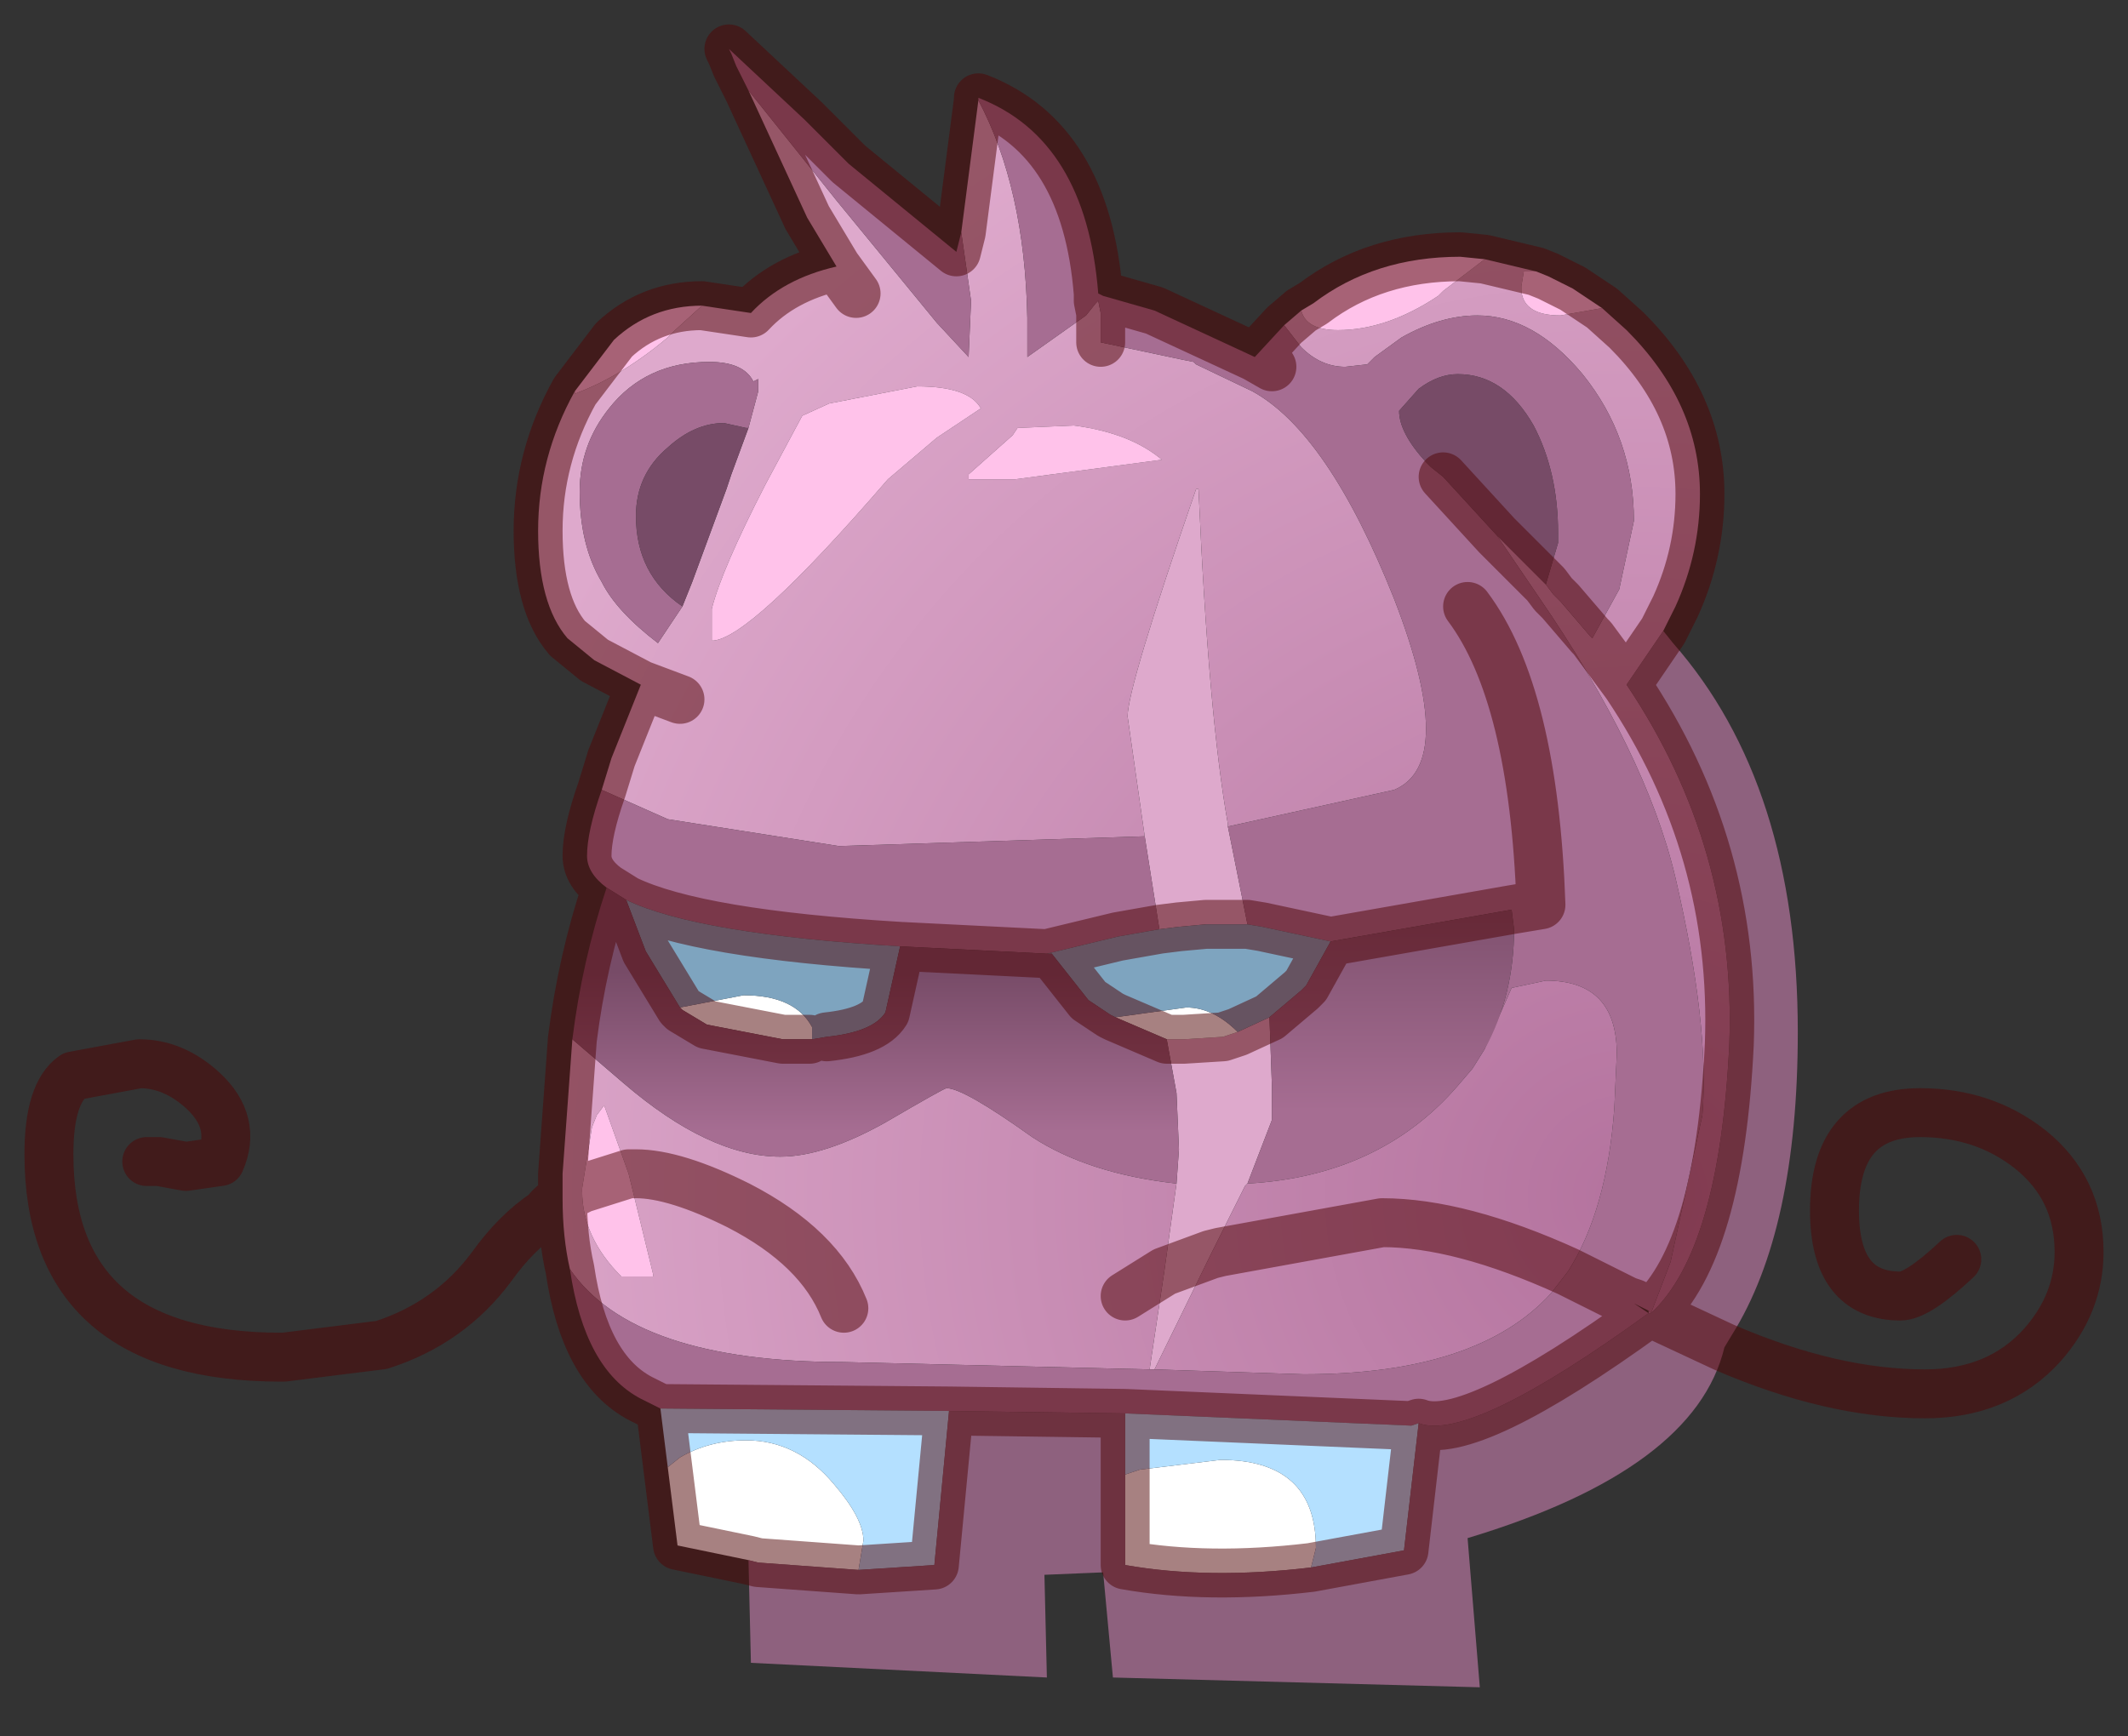 <?xml version="1.0" encoding="UTF-8" standalone="no"?>
<svg xmlns:xlink="http://www.w3.org/1999/xlink" height="35.5px" width="43.5px" xmlns="http://www.w3.org/2000/svg">
  <rect width="100%" height="100%" fill="#333333" stroke="none"/>
  <g transform="matrix(1.0, 0.0, 0.0, 1.0, 1, 1)">
    <path d="M24.1 15.9 L24.5 17.9 24.1 17.9 23.65 17.9 23.1 17.95 22.7 18.0 22.4 16.1 22.05 13.65 Q22.05 13.05 23.45 9.0 L23.5 9.0 Q23.7 13.6 24.1 15.85 L24.1 15.9 M23.05 23.2 L23.1 22.5 23.05 21.35 22.85 20.25 23.1 20.25 23.2 20.25 24.0 20.2 24.3 20.1 24.95 19.8 25.0 21.2 25.0 21.9 24.5 23.2 24.45 23.25 23.75 24.65 22.6 27.0 22.5 27.0 22.8 25.0 23.05 23.2 M22.8 25.0 L23.75 24.65 22.8 25.0" fill="#dea9cc" fill-rule="evenodd" stroke="none"/>
    <path d="M25.8 31.05 Q23.7 31.3 22.0 31.0 L22.0 29.15 22.3 29.05 23.95 28.85 Q25.9 28.85 25.9 30.65 L25.8 31.05 M16.55 31.1 L14.5 30.95 14.3 30.9 12.85 30.6 12.65 29.0 12.9 28.8 Q13.5 28.45 14.25 28.45 15.3 28.45 16.05 29.35 16.65 30.05 16.65 30.5 L16.55 31.1 M15.6 20.25 L15.55 20.25 15.0 20.25 13.45 19.95 12.95 19.65 12.9 19.6 14.2 19.35 Q15.25 19.35 15.6 20.0 L15.6 20.25 M22.85 20.25 L21.8 19.8 23.25 19.6 Q23.8 19.6 24.3 20.1 L24.0 20.2 23.2 20.25 23.1 20.25 22.85 20.25" fill="#ffffff" fill-rule="evenodd" stroke="none"/>
    <path d="M31.75 5.3 L32.25 5.75 Q33.75 7.25 33.75 9.1 33.75 10.3 33.25 11.4 L33.0 11.9 32.25 13.0 31.55 12.05 32.25 13.0 Q34.5 16.35 34.35 20.35 34.15 24.55 32.75 25.85 L32.7 25.85 32.7 25.8 32.75 25.85 33.15 24.8 33.8 21.8 Q33.95 19.95 33.25 16.95 32.65 14.4 30.45 11.2 L29.6 9.95 30.6 10.95 30.75 11.15 30.9 11.3 31.5 12.0 31.55 12.05 32.1 11.05 32.4 9.65 Q32.4 7.95 31.35 6.65 30.35 5.45 29.2 5.45 28.45 5.45 27.65 5.9 L27.1 6.3 26.95 6.45 26.5 6.5 Q26.0 6.5 25.6 6.1 L25.25 5.65 25.6 5.35 Q25.7 5.75 26.35 5.75 27.35 5.75 28.4 5.05 L28.5 4.95 29.35 4.3 30.4 4.55 30.15 4.55 30.1 4.85 30.1 4.95 Q30.15 5.45 30.9 5.45 L31.75 5.3 M21.45 5.15 L21.5 5.4 21.5 6.0 23.15 6.35 23.4 6.4 23.45 6.45 24.6 7.0 Q26.15 7.85 27.5 11.25 28.8 14.6 27.5 15.15 L24.1 15.9 24.1 15.85 Q23.7 13.6 23.5 9.0 L23.45 9.0 Q22.05 13.05 22.05 13.65 L22.4 16.1 16.15 16.3 12.65 15.75 11.3 15.15 11.5 14.5 12.1 13.0 11.15 12.5 10.6 12.05 Q10.0 11.35 10.0 9.85 10.0 8.35 10.75 7.0 L10.75 7.05 Q11.7 6.7 12.65 5.9 L12.8 5.75 13.35 5.25 14.35 5.4 Q15.0 4.7 16.1 4.45 L15.5 3.45 14.3 0.85 16.1 3.1 18.15 5.6 18.8 6.3 18.85 5.15 18.65 3.75 19.0 1.05 Q19.95 2.85 20.0 5.5 L20.0 6.3 21.2 5.45 21.4 5.2 21.45 5.15 M20.95 7.7 L19.8 7.75 19.7 7.9 18.8 8.7 18.8 8.8 19.75 8.8 22.75 8.4 Q22.1 7.85 20.95 7.7 M10.7 20.25 L11.75 21.15 Q13.5 22.65 14.95 22.65 15.85 22.65 17.1 21.95 18.3 21.25 18.35 21.25 18.7 21.25 20.1 22.25 21.25 23.0 23.05 23.2 L22.8 25.0 22.5 27.0 16.25 26.85 Q11.95 26.85 10.65 24.95 10.5 24.3 10.5 23.5 L10.5 23.0 10.7 20.25 M24.5 23.2 Q27.2 23.05 28.8 21.2 L29.1 20.85 29.35 20.45 29.9 19.2 30.6 19.05 Q32.05 19.05 32.05 20.55 L32.0 21.65 Q31.85 23.75 31.05 25.0 28.85 24.0 27.25 24.0 L23.95 24.6 23.75 24.65 23.95 24.6 27.25 24.0 Q28.85 24.0 31.05 25.0 L30.7 25.45 Q29.2 27.1 25.65 27.1 L22.6 27.0 23.75 24.65 24.45 23.25 24.5 23.2 M16.5 5.0 L16.1 4.45 16.5 5.0 M14.3 7.75 L14.5 7.0 14.5 6.75 14.4 6.8 Q14.2 6.4 13.5 6.4 12.2 6.4 11.45 7.35 10.85 8.1 10.85 9.05 10.85 10.15 11.3 10.9 11.6 11.5 12.45 12.15 L12.95 11.4 13.15 10.9 13.85 9.0 13.95 8.7 14.3 7.75 M13.55 12.1 Q14.3 12.1 17.15 8.8 L18.15 7.95 19.05 7.35 Q18.8 6.9 17.75 6.9 L15.95 7.25 15.4 7.5 14.65 8.9 Q13.75 10.65 13.55 11.45 L13.55 12.1 M12.9 13.3 L12.1 13.0 12.9 13.3 M10.9 23.3 L10.9 23.35 Q10.9 24.3 11.7 25.1 L12.35 25.1 12.35 25.05 11.85 23.0 11.35 21.6 11.2 21.8 11.1 22.05 10.9 23.3 10.5 23.5 10.9 23.3 M16.25 25.75 Q15.75 24.5 14.1 23.65 12.8 23.0 12.0 23.0 L11.85 23.0 12.0 23.0 Q12.8 23.0 14.1 23.65 15.75 24.5 16.25 25.75 M22.0 25.5 L22.8 25.0 22.0 25.5" fill="url(#gradient0)" fill-rule="evenodd" stroke="none"/>
    <path d="M32.7 25.85 Q29.05 28.5 28.0 28.1 L27.85 28.15 22.0 27.9 18.4 27.85 12.5 27.8 12.1 27.6 Q10.95 27.0 10.65 24.95 11.95 26.85 16.25 26.85 L22.5 27.0 22.6 27.0 25.65 27.1 Q29.2 27.1 30.7 25.45 L31.05 25.0 Q31.85 23.75 32.0 21.65 L32.05 20.55 Q32.05 19.05 30.6 19.05 L29.9 19.2 29.35 20.45 Q29.95 19.35 29.95 18.0 L29.9 17.6 26.2 18.25 24.8 17.95 24.5 17.9 24.1 15.9 27.5 15.15 Q28.8 14.6 27.5 11.25 26.15 7.85 24.6 7.0 L23.45 6.45 23.4 6.4 23.15 6.35 21.5 6.0 21.5 5.4 21.45 5.15 21.45 5.0 21.55 5.05 22.6 5.35 24.65 6.3 25.25 5.65 25.6 6.1 Q26.0 6.5 26.5 6.5 L26.95 6.45 27.1 6.3 27.65 5.9 Q28.45 5.45 29.2 5.45 30.35 5.45 31.35 6.65 32.4 7.95 32.4 9.65 L32.1 11.05 31.55 12.05 31.5 12.0 30.9 11.3 30.75 11.15 30.6 10.95 30.85 10.1 30.85 9.9 Q30.85 8.65 30.35 7.7 29.75 6.65 28.8 6.65 28.4 6.65 28.0 6.95 L27.6 7.4 Q27.6 7.85 28.15 8.45 L28.25 8.55 28.5 8.75 29.6 9.95 30.45 11.2 Q32.65 14.4 33.25 16.95 33.95 19.95 33.8 21.8 L33.15 24.8 32.75 25.85 32.7 25.8 32.6 25.75 32.5 25.7 32.4 25.65 32.25 25.6 31.05 25.0 32.25 25.6 32.4 25.65 32.7 25.85 M29.0 11.4 Q30.35 13.2 30.5 17.5 L30.2 17.55 29.9 17.6 30.2 17.55 30.5 17.5 Q30.35 13.2 29.0 11.4 M19.0 1.05 L19.0 1.0 Q21.2 1.85 21.45 5.0 L21.45 5.15 21.4 5.2 21.2 5.45 20.0 6.3 20.0 5.5 Q19.95 2.85 19.0 1.05 M22.4 16.1 L22.7 18.0 21.85 18.15 20.4 18.5 17.4 18.35 Q13.25 18.1 11.8 17.4 L11.4 17.15 Q11.0 16.85 11.0 16.5 11.0 16.0 11.3 15.15 L12.65 15.75 16.15 16.3 22.4 16.1 M25.0 6.5 L24.65 6.3 25.0 6.5 M14.3 0.85 L14.05 0.35 13.95 0.1 13.9 0.0 15.45 1.45 16.35 2.35 18.55 4.15 18.65 3.75 18.85 5.15 18.8 6.3 18.15 5.6 16.1 3.1 14.3 0.85 M12.95 11.4 L12.45 12.15 Q11.6 11.5 11.3 10.9 10.85 10.15 10.85 9.05 10.85 8.1 11.45 7.35 12.2 6.4 13.5 6.4 14.2 6.4 14.4 6.8 L14.5 6.75 14.5 7.0 14.3 7.75 14.25 7.75 13.8 7.65 Q13.2 7.65 12.65 8.15 12.0 8.7 12.0 9.55 12.0 10.75 12.95 11.4" fill="#a66d92" fill-rule="evenodd" stroke="none"/>
    <path d="M28.0 28.1 L27.7 30.7 25.8 31.05 25.9 30.65 Q25.9 28.85 23.95 28.85 L22.3 29.05 22.0 29.15 22.0 27.9 27.85 28.15 28.0 28.1 M18.4 27.85 L18.1 31.0 16.55 31.1 16.65 30.5 Q16.65 30.05 16.05 29.35 15.3 28.45 14.25 28.45 13.5 28.45 12.9 28.8 L12.65 29.0 12.5 27.8 18.4 27.85" fill="#b4e0ff" fill-rule="evenodd" stroke="none"/>
    <path d="M33.0 11.9 L33.2 12.15 Q35.75 15.05 35.75 20.1 35.75 24.15 34.4 26.3 L34.25 26.55 32.75 25.85 34.25 26.55 Q33.65 29.05 29.0 30.45 L29.25 33.5 21.75 33.3 21.55 31.15 20.35 31.2 20.4 33.3 14.35 33.0 14.3 30.9 14.5 30.95 16.55 31.1 18.1 31.0 18.4 27.85 22.0 27.9 22.0 29.15 22.0 31.0 Q23.7 31.3 25.8 31.05 L27.7 30.7 28.0 28.1 Q29.05 28.5 32.7 25.85 L32.75 25.85 Q34.15 24.55 34.35 20.35 34.5 16.35 32.25 13.0 L33.0 11.9" fill="#a66d92" fill-opacity="0.788" fill-rule="evenodd" stroke="none"/>
    <path d="M30.4 4.55 L30.65 4.65 31.15 4.9 31.75 5.3 30.9 5.45 Q30.15 5.45 30.1 4.95 L30.1 4.85 30.15 4.55 30.4 4.55 M29.35 4.3 L28.5 4.95 28.4 5.05 Q27.35 5.75 26.35 5.75 25.7 5.75 25.6 5.35 L25.85 5.2 Q27.1 4.25 28.85 4.25 L29.35 4.3 M20.95 7.7 Q22.1 7.85 22.75 8.4 L19.75 8.8 18.8 8.8 18.8 8.7 19.7 7.9 19.8 7.75 20.95 7.7 M10.75 7.0 L11.55 5.95 Q12.3 5.25 13.35 5.25 L12.8 5.75 12.65 5.9 Q11.7 6.7 10.75 7.05 L10.75 7.0 M13.55 12.1 L13.55 11.45 Q13.75 10.65 14.65 8.9 L15.4 7.5 15.95 7.25 17.75 6.9 Q18.8 6.9 19.05 7.35 L18.15 7.95 17.15 8.8 Q14.3 12.1 13.55 12.1 M11.85 23.0 L12.35 25.05 12.35 25.1 11.7 25.1 Q10.9 24.3 10.9 23.35 L10.9 23.3 11.85 23.0 10.9 23.3 11.1 22.05 11.2 21.8 11.35 21.6 11.85 23.0" fill="#ffc2ea" fill-rule="evenodd" stroke="none"/>
    <path d="M24.5 17.9 L24.8 17.95 26.2 18.25 25.7 19.15 25.6 19.25 24.95 19.8 24.3 20.1 Q23.8 19.6 23.25 19.6 L21.8 19.8 21.7 19.75 21.25 19.45 20.5 18.5 20.4 18.5 21.85 18.15 22.7 18.0 23.1 17.95 23.65 17.9 24.1 17.9 24.5 17.9 M17.4 18.35 L17.1 19.7 Q16.85 20.1 15.9 20.2 L15.6 20.25 15.6 20.0 Q15.25 19.35 14.2 19.35 L12.9 19.6 12.2 18.45 11.8 17.4 Q13.25 18.1 17.4 18.35" fill="#7ea4bf" fill-rule="evenodd" stroke="none"/>
    <path d="M28.5 8.75 L28.25 8.55 28.15 8.45 Q27.6 7.85 27.6 7.4 L28.0 6.95 Q28.4 6.65 28.8 6.65 29.75 6.65 30.35 7.7 30.85 8.65 30.85 9.9 L30.85 10.1 30.6 10.95 29.6 9.95 28.5 8.75 M20.4 18.5 L20.5 18.5 21.25 19.45 21.7 19.75 21.8 19.8 22.85 20.25 23.05 21.35 23.1 22.5 23.05 23.2 Q21.25 23.0 20.1 22.25 18.7 21.25 18.35 21.25 18.3 21.25 17.1 21.95 15.85 22.65 14.95 22.65 13.5 22.65 11.75 21.15 L10.7 20.25 Q10.9 18.65 11.4 17.15 L11.8 17.4 12.2 18.45 12.9 19.6 12.95 19.65 13.45 19.95 15.0 20.25 15.55 20.25 15.6 20.25 15.9 20.2 Q16.85 20.1 17.1 19.7 L17.4 18.35 20.4 18.5 M12.95 11.4 Q12.0 10.75 12.0 9.55 12.0 8.7 12.65 8.15 13.2 7.65 13.8 7.65 L14.25 7.75 14.3 7.75 13.95 8.7 13.85 9.0 13.15 10.9 12.95 11.4" fill="url(#gradient1)" fill-rule="evenodd" stroke="none"/>
    <path d="M26.2 18.25 L29.9 17.6 29.95 18.0 Q29.95 19.35 29.35 20.45 L29.1 20.85 28.8 21.2 Q27.2 23.05 24.5 23.2 L25.0 21.9 25.0 21.2 24.95 19.8 25.6 19.25 25.7 19.15 26.2 18.25" fill="url(#gradient2)" fill-rule="evenodd" stroke="none"/>
    <path d="M34.25 26.55 Q36.45 27.5 38.35 27.5 39.85 27.5 40.75 26.5 41.5 25.65 41.5 24.6 41.5 23.3 40.5 22.5 39.55 21.75 38.25 21.75 36.5 21.75 36.5 23.75 36.5 25.5 37.85 25.5 38.2 25.5 39.0 24.75 M30.4 4.55 L30.65 4.65 31.15 4.9 31.75 5.3 32.25 5.75 Q33.75 7.25 33.75 9.1 33.75 10.3 33.25 11.4 L33.0 11.9 32.25 13.0 31.55 12.05 31.5 12.0 30.9 11.3 30.75 11.15 30.6 10.95 29.6 9.95 28.5 8.75 M34.25 26.55 L32.75 25.85 32.7 25.85 Q29.05 28.5 28.0 28.1 L27.7 30.7 25.8 31.05 Q23.7 31.3 22.0 31.0 L22.0 29.15 22.0 27.9 18.4 27.85 18.1 31.0 16.55 31.1 14.5 30.95 14.3 30.9 12.85 30.6 12.65 29.0 12.5 27.8 18.4 27.85 M30.4 4.55 L29.35 4.3 28.85 4.25 Q27.1 4.25 25.85 5.2 L25.6 5.35 25.25 5.65 24.65 6.3 25.0 6.5 M21.45 5.15 L21.5 5.4 21.5 6.0 M24.5 17.9 L24.8 17.95 26.2 18.25 29.9 17.6 30.2 17.55 30.5 17.5 Q30.35 13.2 29.0 11.4 M19.0 1.05 L19.0 1.0 Q21.2 1.85 21.45 5.0 L21.55 5.05 22.6 5.35 24.65 6.3 M21.45 5.15 L21.45 5.0 M22.7 18.0 L23.1 17.95 23.65 17.9 24.1 17.9 24.5 17.9 M21.8 19.8 L21.7 19.75 21.25 19.45 20.5 18.5 20.4 18.5 17.4 18.35 17.1 19.7 Q16.85 20.1 15.9 20.2 M15.55 20.25 L15.0 20.25 13.45 19.95 12.95 19.65 12.9 19.6 12.2 18.45 11.8 17.4 11.4 17.15 Q10.9 18.65 10.7 20.25 L10.5 23.0 10.5 23.5 Q10.5 24.3 10.65 24.95 10.95 27.0 12.1 27.6 L12.5 27.8 M22.85 20.25 L21.8 19.8 M24.3 20.1 L24.95 19.8 25.6 19.25 25.7 19.15 26.2 18.25 M20.4 18.5 L21.85 18.15 22.7 18.0 M31.05 25.0 L32.25 25.6 32.4 25.65 32.5 25.7 32.6 25.75 32.7 25.8 32.75 25.85 Q34.15 24.55 34.35 20.35 34.5 16.35 32.25 13.0 M24.3 20.1 L24.0 20.2 23.2 20.25 23.1 20.25 22.85 20.25 M23.75 24.65 L23.95 24.6 27.25 24.0 Q28.85 24.0 31.05 25.0 M14.3 0.85 L14.05 0.35 13.95 0.1 13.9 0.0 15.45 1.45 16.35 2.35 18.55 4.15 18.65 3.75 19.0 1.05 M14.3 0.85 L15.5 3.45 16.1 4.45 16.5 5.0 M13.35 5.25 Q12.3 5.25 11.55 5.95 L10.75 7.0 Q10.0 8.35 10.0 9.85 10.0 11.35 10.6 12.05 L11.15 12.5 12.1 13.0 12.9 13.3 M13.35 5.25 L14.35 5.4 Q15.0 4.7 16.1 4.45 M10.5 23.5 Q10.3 23.6 10.15 23.8 9.55 24.2 9.05 24.9 8.2 26.05 6.8 26.5 L4.8 26.75 4.75 26.75 Q0.0 26.75 0.0 22.6 0.0 21.35 0.5 21.0 L1.85 20.75 Q2.55 20.75 3.15 21.3 3.85 21.95 3.5 22.75 L2.8 22.85 2.25 22.75 2.0 22.75 M11.3 15.15 L11.5 14.5 12.1 13.0 M11.4 17.15 Q11.0 16.85 11.0 16.5 11.0 16.0 11.3 15.15 M11.85 23.0 L10.9 23.3 10.5 23.5 M11.85 23.0 L12.0 23.0 Q12.8 23.0 14.1 23.65 15.75 24.5 16.25 25.75 M11.8 17.4 Q13.25 18.1 17.4 18.35 M32.4 25.65 L32.7 25.85 M22.0 27.9 L27.85 28.15 28.0 28.1 M22.8 25.0 L22.0 25.5 M23.75 24.65 L22.8 25.0" fill="none" stroke="#4f0202" stroke-linecap="round" stroke-linejoin="round" stroke-opacity="0.498" stroke-width="1"/>
  </g>
  <defs>
    <radialGradient cx="0" cy="0" gradientTransform="matrix(0.036, 0.0, 0.0, 0.036, 32.3, 23.45)" gradientUnits="userSpaceOnUse" id="gradient0" r="819.2" spreadMethod="pad">
      <stop offset="0.0" stop-color="#b4739e"></stop>
      <stop offset="0.843" stop-color="#dea9cc"></stop>
    </radialGradient>
    <linearGradient gradientTransform="matrix(0.0, -0.002, 0.008, 0.0, 16.9, 20.5)" gradientUnits="userSpaceOnUse" id="gradient1" spreadMethod="pad" x1="-819.2" x2="819.2">
      <stop offset="0.0" stop-color="#a66d92"></stop>
      <stop offset="1.0" stop-color="#774b67"></stop>
    </linearGradient>
    <linearGradient gradientTransform="matrix(0.0, -0.003, 0.003, 0.0, 27.2, 19.25)" gradientUnits="userSpaceOnUse" id="gradient2" spreadMethod="pad" x1="-819.2" x2="819.2">
      <stop offset="0.0" stop-color="#a66d92"></stop>
      <stop offset="1.0" stop-color="#774b67"></stop>
    </linearGradient>
  </defs>
</svg>